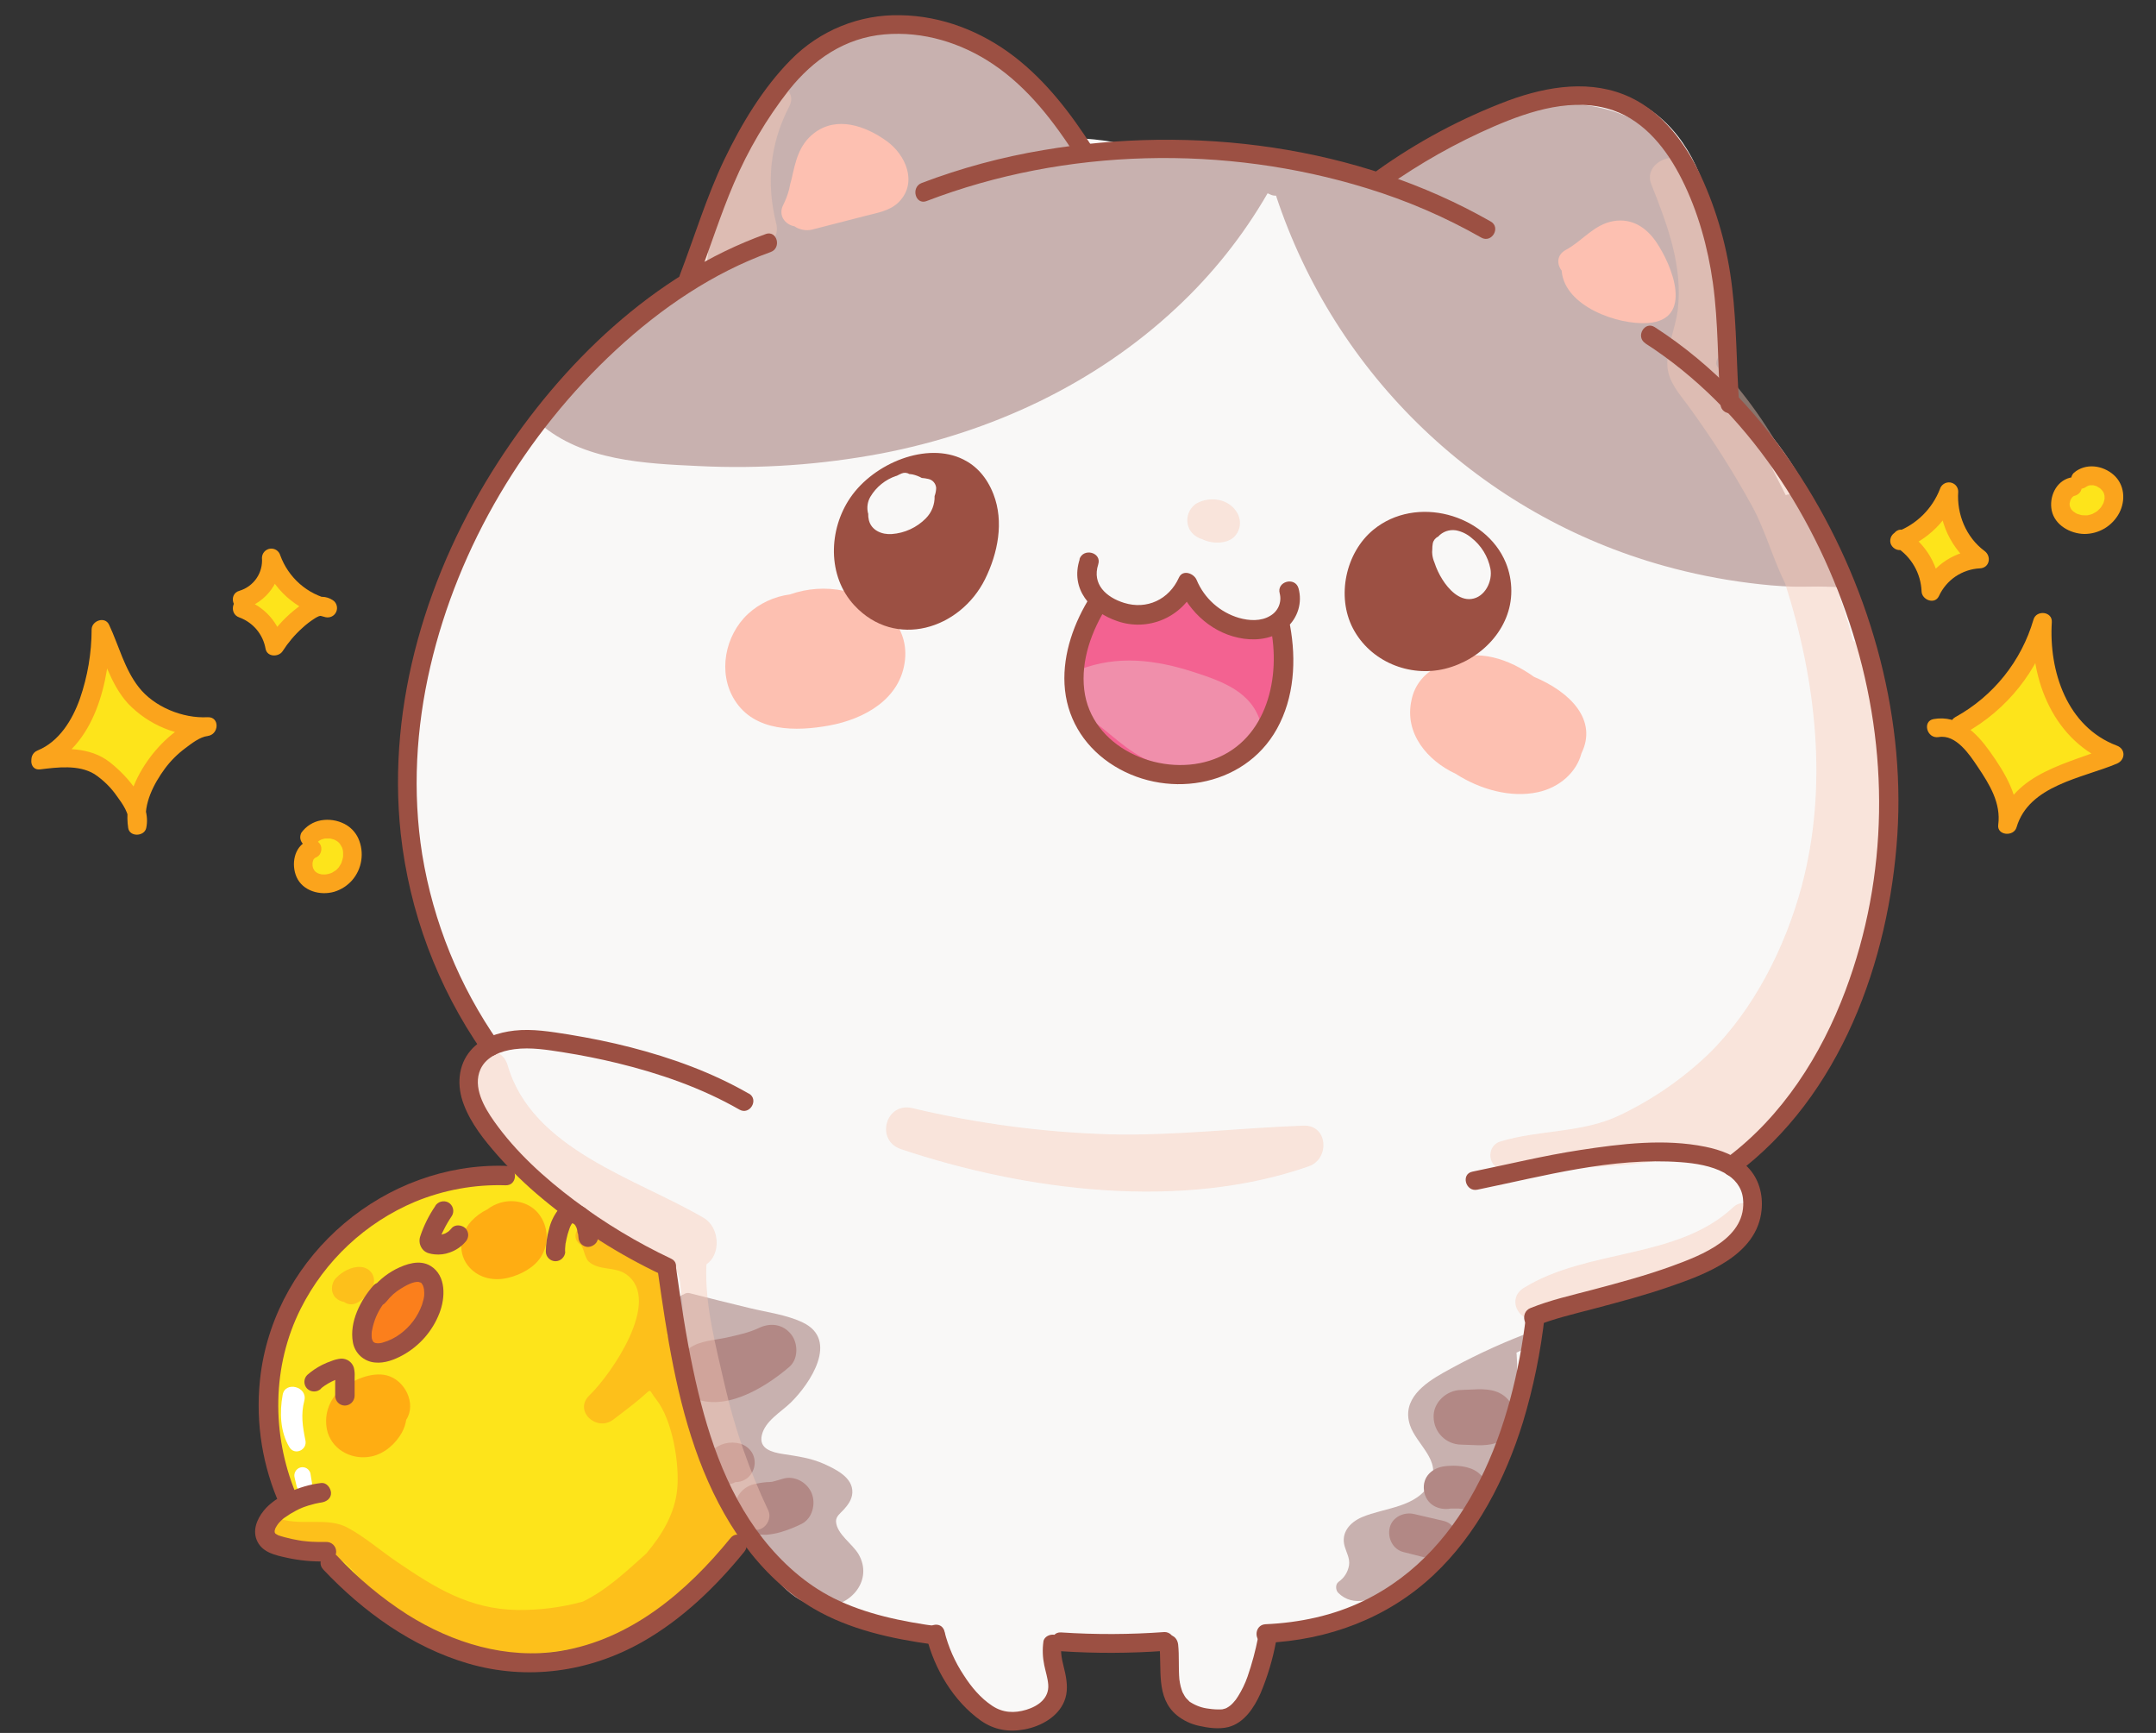 <svg width="56" height="45" viewBox="0 0 56 45" fill="none" xmlns="http://www.w3.org/2000/svg">
<rect x="0" y="0" width="56" height="45" fill="#333333" stroke="none"/>
<path d="M48.966 19.63C48.922 17.581 48.312 15.7 47.485 13.841C46.895 12.513 46.198 11.306 45.116 10.414C45.116 10.404 45.116 10.395 45.116 10.385C44.933 8.932 44.801 7.465 44.556 6.022C44.355 4.841 43.932 3.635 42.929 2.9C40.773 1.319 37.669 3.449 35.838 4.641C35.321 4.543 34.8 4.463 34.288 4.331C33.514 4.131 32.749 3.927 31.956 3.818C30.99 3.681 30.011 3.661 29.04 3.757C28.994 3.718 28.937 3.692 28.877 3.682C28.574 3.631 28.267 3.6 27.959 3.588C26.691 1.758 24.717 0.397 22.428 0.743H22.421C22.39 0.748 22.36 0.751 22.33 0.756C22.286 0.761 22.244 0.776 22.207 0.8C22.171 0.823 22.14 0.855 22.117 0.892C21.429 1.004 20.804 1.293 20.347 1.938C19.573 3.031 19.053 4.318 18.531 5.566C18.219 6.087 17.947 6.634 17.889 7.159C17.885 7.195 17.891 7.232 17.906 7.265C15.166 9.638 12.669 12.251 11.427 15.748C10.736 17.694 10.35 19.866 10.614 21.929C10.859 23.833 11.736 25.57 12.694 27.212C10.616 28.715 15.966 32.409 17.176 33.009C17.563 33.95 17.45 35.176 17.63 36.146C17.838 37.268 18.188 38.39 18.797 39.364C19.39 40.302 20.222 41.067 21.207 41.581C22.102 42.054 23.313 42.563 24.335 42.578C24.34 42.578 24.345 42.578 24.35 42.578C24.635 43.531 25.257 44.718 26.321 44.68C27.592 44.634 27.651 43.5 27.467 42.524C28.407 42.717 29.378 42.661 30.34 42.675C30.337 42.862 30.292 43.069 30.329 43.24C30.352 43.34 30.384 43.437 30.426 43.531C30.417 43.56 30.416 43.59 30.421 43.62C30.469 43.873 30.536 44.142 30.738 44.32C30.862 44.436 31.028 44.499 31.198 44.494C31.34 44.562 31.498 44.589 31.654 44.572C32.662 44.474 32.805 43.251 32.771 42.4C36.982 42.835 39.645 38.311 39.667 34.52C39.844 33.987 40.678 33.875 41.128 33.746L42.597 33.326C43.356 33.109 44.23 32.956 44.86 32.448C45.541 31.899 45.704 30.912 45.235 30.286C45.883 29.786 46.487 28.914 46.757 28.54C47.367 27.7 47.83 26.789 48.01 25.813C48.04 25.752 48.071 25.691 48.1 25.626C48.921 23.82 49.01 21.588 48.966 19.63ZM18.335 6.893H18.343L18.166 7.043C18.142 7.036 18.116 7.036 18.093 7.043C18.069 7.05 18.047 7.063 18.03 7.081C18.119 6.999 18.222 6.936 18.335 6.893V6.893Z" fill="#F9F8F7"/>
<path d="M18.729 38.402C18.352 37.759 18.058 37.071 17.852 36.355C17.614 35.483 17.642 34.615 17.57 33.725C17.538 33.334 17.516 32.949 17.195 32.682C17.038 32.56 16.862 32.464 16.674 32.398L14.727 31.142C14.258 30.836 13.803 30.395 13.229 30.371C13.183 30.37 13.138 30.379 13.096 30.397C13.054 30.415 13.016 30.441 12.985 30.475C11.028 30.364 9.193 31.274 8.023 32.883C6.904 34.422 6.281 37.203 7.371 38.942C7.138 39.053 6.883 39.166 6.822 39.43C6.761 39.717 6.956 39.948 7.195 40.07C7.282 40.114 7.391 40.11 7.476 40.144C7.897 40.118 8.267 40.281 8.585 40.632C8.656 40.723 8.738 40.805 8.829 40.876C9.3 41.344 9.813 41.766 10.362 42.139C12.535 43.599 14.912 43.56 17.072 42.104C17.616 41.729 18.134 41.317 18.62 40.87C18.944 40.578 19.328 40.307 19.365 39.839C19.407 39.312 18.973 38.833 18.729 38.402Z" fill="#FDE41B"/>
<path d="M47.639 14.616C47.626 14.616 47.613 14.616 47.601 14.616C47.327 14.055 47.029 13.506 46.707 12.968C46.676 12.913 46.626 12.871 46.566 12.851C46.506 12.831 46.441 12.833 46.383 12.858C46.02 12.14 45.655 11.422 45.289 10.706C45.133 10.423 44.998 10.13 44.884 9.828C44.783 9.51 44.724 9.18 44.71 8.847C44.663 8.143 44.614 7.443 44.487 6.75C44.27 5.559 43.938 4.233 42.948 3.444C42.073 2.745 40.884 2.583 39.805 2.761C38.43 2.987 37.231 3.787 36.103 4.562C35.176 4.351 34.239 4.188 33.295 4.074V4.067C33.234 3.856 32.964 3.876 32.886 4.026C32.41 3.975 31.933 3.936 31.456 3.909C31.448 3.909 31.439 3.909 31.43 3.909C30.258 3.66 29.044 3.683 27.882 3.978C27.679 2.844 26.949 1.856 25.954 1.267C24.787 0.576 23.345 0.539 22.093 1.023C20.767 1.534 19.718 2.553 19.096 3.824C18.783 4.466 18.568 5.151 18.459 5.856C18.406 6.198 18.415 6.558 18.343 6.894C18.271 7.229 17.977 7.359 17.692 7.504C16.22 8.241 14.949 9.326 13.991 10.664C13.959 10.717 13.945 10.779 13.951 10.84C13.958 10.902 13.985 10.959 14.027 11.004C15.139 11.965 16.741 12.037 18.141 12.102C19.734 12.181 21.33 12.071 22.896 11.775C25.739 11.229 28.436 9.979 30.559 7.991C31.491 7.123 32.288 6.122 32.925 5.019C32.947 5.03 32.969 5.038 32.992 5.049C33.038 5.073 33.091 5.083 33.143 5.08C33.904 7.385 35.22 9.468 36.976 11.144C38.732 12.821 40.874 14.039 43.213 14.691C43.942 14.895 44.685 15.044 45.437 15.139C45.815 15.187 46.195 15.223 46.577 15.234C46.863 15.241 47.153 15.225 47.44 15.234C47.46 15.238 47.48 15.239 47.501 15.237C47.575 15.237 47.649 15.242 47.723 15.249C48.151 15.293 48.133 14.544 47.639 14.616Z" fill="#C8B1AF"/>
<path d="M22.305 40.367C22.151 40.094 21.736 39.842 21.715 39.512C21.707 39.375 21.834 39.291 21.917 39.199C22.029 39.076 22.131 38.935 22.139 38.76C22.157 38.364 21.703 38.15 21.398 38.012C21.05 37.858 20.701 37.814 20.33 37.756C20.055 37.712 19.707 37.626 19.787 37.271C19.871 36.896 20.284 36.671 20.54 36.421C21.046 35.926 21.799 34.792 20.85 34.341C20.429 34.14 19.924 34.077 19.474 33.968C18.955 33.843 18.437 33.714 17.919 33.582C17.891 33.574 17.862 33.572 17.833 33.578C17.805 33.584 17.778 33.596 17.755 33.614C17.726 33.619 17.7 33.633 17.679 33.654C17.658 33.674 17.643 33.7 17.637 33.728C17.549 34.112 17.587 34.511 17.621 34.901C17.655 35.295 17.71 35.687 17.785 36.075C17.943 36.868 18.187 37.641 18.514 38.381C18.836 39.11 19.238 39.801 19.713 40.44C20.122 40.99 20.662 41.742 21.435 41.716C22.126 41.692 22.673 41.02 22.305 40.367Z" fill="#C8B1AF"/>
<path d="M39.593 34.653C38.87 34.933 38.169 35.264 37.493 35.644C36.992 35.926 36.406 36.34 36.621 37.002C36.784 37.508 37.453 37.926 37.148 38.505C36.805 39.152 35.97 39.144 35.378 39.396C35.063 39.529 34.821 39.802 34.928 40.16C34.977 40.328 35.065 40.466 35.04 40.645C35.026 40.731 34.995 40.815 34.948 40.889C34.901 40.963 34.839 41.027 34.767 41.077C34.681 41.142 34.689 41.293 34.76 41.363C35.151 41.75 35.717 41.542 36.106 41.263C36.583 40.923 37.025 40.537 37.426 40.11C38.227 39.255 38.872 38.235 39.193 37.105C39.374 36.47 39.442 35.807 39.392 35.148C39.391 35.14 39.39 35.133 39.388 35.125C39.499 35.072 39.611 35.019 39.721 34.968C39.891 34.887 39.775 34.582 39.593 34.653Z" fill="#C8B1AF"/>
<path d="M20.549 34.649C20.337 34.384 20.013 34.34 19.714 34.483C19.444 34.611 19.165 34.666 18.873 34.733C18.558 34.802 18.17 34.816 17.907 35.009C17.494 35.314 17.398 35.963 17.907 36.248C18.758 36.722 19.852 36.05 20.498 35.498C20.74 35.294 20.735 34.884 20.549 34.649Z" fill="#B28885"/>
<path d="M21.081 38.771C20.962 38.49 20.633 38.305 20.328 38.401C20.257 38.424 20.187 38.444 20.114 38.463L20.063 38.477C20.011 38.484 19.96 38.488 19.908 38.488C19.792 38.498 19.678 38.517 19.565 38.545C19.426 38.584 19.302 38.667 19.215 38.782C19.126 38.898 19.078 39.038 19.077 39.183C19.089 39.449 19.271 39.78 19.565 39.822C19.678 39.845 19.793 39.856 19.908 39.854C20.033 39.843 20.157 39.82 20.278 39.786C20.464 39.73 20.646 39.659 20.82 39.572C21.105 39.431 21.195 39.044 21.081 38.771Z" fill="#B28885"/>
<path d="M19.535 37.725C19.465 37.611 19.357 37.528 19.23 37.489C19.1 37.453 18.962 37.451 18.831 37.483C18.704 37.517 18.587 37.581 18.489 37.67C18.392 37.748 18.337 37.919 18.337 38.036C18.338 38.174 18.393 38.305 18.489 38.403C18.587 38.5 18.718 38.554 18.856 38.555C18.941 38.551 19.025 38.528 19.1 38.487C19.187 38.488 19.273 38.466 19.349 38.423C19.407 38.389 19.458 38.344 19.499 38.29C19.54 38.236 19.569 38.175 19.586 38.11C19.603 38.045 19.607 37.977 19.598 37.91C19.589 37.844 19.567 37.78 19.532 37.721L19.535 37.725Z" fill="#B28885"/>
<path d="M38.84 36.129C38.571 36.038 38.229 36.09 37.947 36.094C37.576 36.099 37.22 36.417 37.237 36.803C37.241 36.99 37.316 37.169 37.449 37.301C37.581 37.434 37.76 37.51 37.947 37.513C38.227 37.516 38.573 37.567 38.84 37.475C39.121 37.379 39.366 37.12 39.352 36.804C39.348 36.652 39.296 36.505 39.204 36.384C39.112 36.263 38.985 36.174 38.84 36.129V36.129Z" fill="#B28885"/>
<path d="M38.387 38.235C38.162 38.063 37.811 38.042 37.537 38.073C37.204 38.111 36.938 38.345 36.987 38.707C37.035 39.061 37.354 39.232 37.686 39.173H37.695H37.708C37.758 39.173 37.807 39.173 37.857 39.173C37.867 39.172 37.878 39.172 37.888 39.173C37.941 39.182 37.994 39.189 38.047 39.195C38.074 39.195 38.101 39.19 38.129 39.188C38.347 39.174 38.571 39.039 38.623 38.812C38.675 38.572 38.575 38.38 38.387 38.235Z" fill="#B28885"/>
<path d="M37.492 39.493L36.727 39.315C36.466 39.254 36.159 39.396 36.096 39.673C36.035 39.94 36.176 40.233 36.454 40.303L37.216 40.496C37.48 40.563 37.793 40.411 37.856 40.13C37.917 39.867 37.776 39.558 37.492 39.493Z" fill="#B28885"/>
<path d="M21.918 15.341C21.451 15.244 20.967 15.277 20.518 15.436C20.111 15.489 19.73 15.666 19.427 15.943C18.83 16.501 18.638 17.469 19.079 18.175C19.598 19.012 20.682 18.996 21.537 18.84C22.452 18.673 23.401 18.15 23.507 17.131C23.607 16.177 22.781 15.511 21.918 15.341Z" fill="#FDC0B1"/>
<path d="M39.845 17.576C39.202 17.117 38.393 16.825 37.626 17.166C37.543 17.203 37.463 17.247 37.388 17.298C37.203 17.374 37.039 17.494 36.913 17.649C36.786 17.803 36.7 17.987 36.662 18.183C36.471 19.044 37.076 19.752 37.809 20.093C38.44 20.498 39.234 20.725 39.945 20.571C40.509 20.449 40.949 20.053 41.077 19.561C41.502 18.694 40.785 17.968 39.845 17.576Z" fill="#FDC0B1"/>
<path d="M23.03 3.663C22.481 3.268 21.733 3.002 21.141 3.46C20.742 3.769 20.66 4.21 20.56 4.651C20.535 4.735 20.513 4.821 20.499 4.908C20.462 5.051 20.41 5.189 20.344 5.321C20.201 5.598 20.401 5.836 20.634 5.876C20.7 5.921 20.775 5.952 20.853 5.967C20.932 5.982 21.012 5.981 21.09 5.963L22.482 5.605C22.783 5.527 23.127 5.475 23.354 5.238C23.841 4.735 23.521 4.015 23.03 3.663Z" fill="#FDC0B1"/>
<path d="M43.01 6.272C42.751 5.898 42.379 5.662 41.911 5.741C41.399 5.828 41.107 6.254 40.673 6.488C40.428 6.621 40.435 6.863 40.564 7.029C40.564 7.034 40.564 7.04 40.564 7.045C40.65 7.961 42.029 8.443 42.8 8.388C44.002 8.307 43.44 6.896 43.01 6.272Z" fill="#FDC0B1"/>
<g style="mix-blend-mode:multiply" opacity="0.43">
<path d="M19.956 39.223C19.463 38.184 19.084 37.095 18.826 35.975C18.6 34.973 18.297 33.873 18.349 32.831C18.734 32.57 18.692 31.869 18.28 31.627C16.53 30.6 13.825 29.857 13.187 27.667C12.996 27.015 12.067 27.294 12.183 27.944C12.379 29.049 12.994 30.032 13.818 30.785C14.82 31.7 15.978 32.155 17.144 32.784C17.461 32.802 17.637 32.989 17.671 33.345C17.68 33.437 17.688 33.528 17.696 33.622C17.753 33.98 17.729 34.367 17.757 34.729C17.8 35.32 17.887 35.906 18.018 36.484C18.278 37.643 18.707 38.681 19.451 39.614C19.69 39.921 20.099 39.531 19.956 39.223Z" fill="#F7C9B6"/>
</g>
<g style="mix-blend-mode:multiply" opacity="0.43">
<path d="M45.013 31.354C43.561 32.71 41.238 32.416 39.575 33.446C39.087 33.752 39.514 34.454 40.021 34.209C41.866 33.319 44.14 33.62 45.548 31.89C45.85 31.517 45.376 31.014 45.013 31.354Z" fill="#F7C9B6"/>
</g>
<g style="mix-blend-mode:multiply" opacity="0.43">
<path d="M33.858 29.23C32.177 29.291 30.52 29.496 28.834 29.456C27.103 29.405 25.381 29.177 23.696 28.775C23 28.614 22.73 29.614 23.402 29.84C26.651 30.928 30.698 31.445 34.001 30.283C34.542 30.092 34.496 29.208 33.858 29.23Z" fill="#F7C9B6"/>
</g>
<g style="mix-blend-mode:multiply" opacity="0.43">
<path d="M48.329 16.866C48.292 16.768 48.221 16.685 48.129 16.634C47.969 16.025 47.773 15.427 47.542 14.841C47.425 14.159 47.093 13.47 46.835 12.874C46.405 11.863 45.835 10.918 45.14 10.066C45.031 9.934 44.573 9.567 44.575 9.439C44.575 9.298 44.758 9.113 44.816 8.974C45.028 8.468 45.035 7.948 44.967 7.411C44.831 6.333 44.357 5.327 43.882 4.36C43.614 3.815 42.662 4.202 42.888 4.779C43.303 5.826 43.716 6.906 43.577 8.051C43.52 8.513 43.275 9.052 43.309 9.516C43.339 9.92 43.614 10.217 43.843 10.53C44.455 11.366 45.013 12.24 45.512 13.149C45.846 13.759 46.047 14.505 46.367 15.15C47.183 17.699 47.484 20.437 46.799 23.005C46.372 24.597 45.555 26.221 44.369 27.379C43.689 28.027 42.909 28.562 42.061 28.965C41.094 29.427 39.986 29.332 38.967 29.643C38.584 29.76 38.642 30.364 39.063 30.355C40.667 30.322 42.553 30.365 44.18 29.903C44.324 30.124 44.647 30.255 44.896 30.111C46.91 28.945 48.279 26.305 48.796 24.11C49.362 21.71 49.23 19.172 48.329 16.866Z" fill="#F7C9B6"/>
</g>
<g style="mix-blend-mode:multiply" opacity="0.43">
<path d="M32.141 13.328C31.934 12.955 31.448 12.878 31.092 13.065C30.975 13.134 30.891 13.247 30.857 13.378C30.822 13.509 30.841 13.648 30.909 13.766C30.979 13.877 31.087 13.959 31.214 13.996C31.365 14.07 31.534 14.102 31.702 14.087C31.885 14.066 32.039 14.004 32.137 13.837C32.182 13.76 32.206 13.672 32.207 13.583C32.207 13.494 32.184 13.406 32.141 13.328Z" fill="#F7C9B6"/>
</g>
<g style="mix-blend-mode:multiply" opacity="0.43">
<path d="M19.88 2.387C19.537 2.936 19.302 3.545 19.19 4.182C19.184 4.19 19.177 4.197 19.172 4.206C18.75 4.854 18.478 5.609 18.084 6.284C17.814 6.747 18.5 7.322 18.852 6.876C19.075 6.592 19.322 6.437 19.693 6.432C19.768 6.431 19.841 6.413 19.908 6.379C19.975 6.345 20.034 6.297 20.079 6.237C20.124 6.177 20.155 6.108 20.17 6.035C20.185 5.961 20.183 5.886 20.164 5.813C19.897 4.751 19.998 3.727 20.506 2.753C20.722 2.338 20.127 1.988 19.88 2.387Z" fill="#F7C9B6"/>
</g>
<path d="M33.336 16.708C33.334 16.621 33.313 16.535 33.273 16.457C33.234 16.379 33.177 16.311 33.108 16.259C33.039 16.206 32.958 16.169 32.873 16.152C32.787 16.135 32.699 16.137 32.614 16.159C32.387 16.214 31.333 16.281 31.349 15.869C31.364 15.502 30.829 15.246 30.581 15.551C30.154 16.073 29.482 16.299 28.922 15.808C28.459 15.405 27.854 15.991 28.201 16.46C28.044 16.932 28.017 17.438 28.121 17.925C28.186 18.301 28.33 18.659 28.544 18.974C29.23 19.977 30.408 20.211 31.495 19.742C32.711 19.214 33.4 18.017 33.336 16.708Z" fill="#F36291"/>
<path d="M32.747 18.781C32.522 17.963 31.743 17.691 31.004 17.451C30.01 17.13 29.026 17.008 28.035 17.39C27.499 17.597 27.645 18.367 28.169 18.35C28.198 18.51 28.289 18.652 28.422 18.745C28.979 19.155 29.469 19.699 30.168 19.859C30.918 20.031 31.663 19.745 32.351 19.476C32.637 19.365 32.833 19.102 32.747 18.781Z" fill="#F08FAB"/>
<path d="M18.918 39.151C18.918 39.144 18.918 39.136 18.914 39.129C18.888 39.024 18.838 38.926 18.77 38.843C18.701 38.76 18.614 38.693 18.516 38.648C18.532 38.338 18.509 38.027 18.449 37.722C18.351 37.213 18.205 36.714 18.013 36.232C18.081 35.683 17.697 35.094 17.356 34.706C17.346 34.695 17.335 34.685 17.324 34.675C17.473 34.177 17.514 33.663 17.385 33.18C17.263 32.728 16.881 32.48 16.453 32.344C16.281 32.289 15.811 32.331 15.669 32.245C15.527 32.159 15.539 31.944 15.346 31.856C15.034 31.715 14.786 32.123 15.075 32.32C15.162 32.381 15.184 32.662 15.29 32.759C15.558 33.003 15.974 32.881 16.267 33.092C17.216 33.767 15.863 35.703 15.311 36.232C14.888 36.637 15.502 37.198 15.937 36.858C16.159 36.684 16.39 36.518 16.605 36.336C16.971 36.031 16.819 36.06 17.042 36.336C17.469 36.87 17.652 38.018 17.591 38.661C17.53 39.304 17.201 39.848 16.786 40.342C16.256 40.816 15.756 41.29 15.138 41.59C14.582 41.742 14.007 41.815 13.43 41.807C12.188 41.785 11.305 41.233 10.312 40.558C9.895 40.275 9.464 39.901 9.022 39.666C8.542 39.411 7.933 39.594 7.401 39.475C6.935 39.37 6.747 40.046 7.203 40.189C7.524 40.285 7.855 40.344 8.19 40.366C8.789 40.419 8.874 40.46 9.236 40.863C9.627 41.299 10.029 41.727 10.514 42.057C11.563 42.766 12.786 43.019 14.039 42.925C16.042 42.775 18.815 41.633 19.263 39.411C19.273 39.366 19.27 39.319 19.255 39.276C19.239 39.233 19.211 39.196 19.175 39.168C19.138 39.141 19.095 39.125 19.049 39.121C19.003 39.118 18.958 39.128 18.918 39.151Z" fill="#FDC01B"/>
<path d="M9.668 33.077C9.636 33.024 9.59 32.98 9.536 32.949C9.482 32.918 9.421 32.901 9.359 32.9C9.131 32.884 8.881 33.027 8.729 33.185C8.594 33.324 8.579 33.572 8.729 33.709C8.787 33.762 8.86 33.796 8.938 33.809C8.993 33.85 9.06 33.871 9.129 33.87C9.26 33.864 9.379 33.772 9.472 33.687C9.55 33.615 9.617 33.53 9.668 33.437C9.699 33.382 9.716 33.32 9.716 33.257C9.716 33.194 9.699 33.132 9.668 33.077V33.077Z" fill="#FDC01B"/>
<path d="M7.933 37.402C7.86 37.047 7.811 36.73 7.904 36.374C8 36.008 7.408 35.854 7.342 36.219C7.26 36.671 7.275 37.173 7.515 37.578C7.654 37.807 7.987 37.651 7.933 37.402Z" fill="white"/>
<path d="M8.099 38.481L8.062 38.256C8.047 38.201 8.011 38.155 7.962 38.127C7.913 38.099 7.855 38.092 7.801 38.107C7.747 38.123 7.701 38.159 7.674 38.208C7.646 38.257 7.638 38.314 7.652 38.369C7.669 38.442 7.686 38.517 7.704 38.591C7.719 38.643 7.754 38.687 7.801 38.714C7.848 38.741 7.904 38.748 7.956 38.733C8.008 38.718 8.051 38.683 8.078 38.636C8.104 38.589 8.112 38.534 8.099 38.481Z" fill="white"/>
<path d="M11.168 33.757C11.167 33.726 11.164 33.696 11.159 33.666C11.181 33.44 11.017 33.186 10.764 33.207C10.745 33.207 10.726 33.212 10.706 33.214C10.576 33.19 10.442 33.211 10.327 33.275C10.064 33.419 9.852 33.674 9.677 33.91C9.494 34.154 9.299 34.414 9.38 34.74C9.4 34.819 9.435 34.892 9.485 34.956C9.535 35.02 9.598 35.072 9.67 35.11C9.742 35.147 9.82 35.169 9.901 35.174C9.982 35.179 10.063 35.167 10.139 35.139C10.431 35.035 10.668 34.777 10.844 34.48C11.041 34.279 11.173 34.021 11.168 33.757Z" fill="#FB7F1C"/>
<path d="M10.04 35.714C9.649 35.619 9.156 35.836 8.858 36.081C8.696 36.214 8.577 36.392 8.516 36.593C8.455 36.794 8.455 37.009 8.515 37.21C8.669 37.681 9.176 37.919 9.647 37.82C9.986 37.749 10.273 37.496 10.44 37.198C10.496 37.095 10.533 36.984 10.551 36.868C10.823 36.454 10.52 35.831 10.04 35.714Z" fill="#FFAD12"/>
<path d="M14.001 31.531C13.768 31.23 13.367 31.127 13.005 31.229C12.878 31.266 12.758 31.327 12.653 31.407C12.495 31.484 12.353 31.589 12.235 31.718C11.929 32.058 11.877 32.573 12.203 32.922C12.464 33.2 12.844 33.269 13.205 33.18C13.527 33.101 13.883 32.914 14.059 32.625C14.16 32.457 14.208 32.264 14.198 32.069C14.187 31.874 14.119 31.686 14.001 31.531Z" fill="#FFAD12"/>
<path d="M19.449 28.398C18.493 27.849 17.445 27.47 16.379 27.196C15.849 27.059 15.311 26.952 14.77 26.863C14.305 26.79 13.831 26.709 13.359 26.762C12.944 26.81 12.51 26.946 12.228 27.273C11.887 27.668 11.865 28.206 12.045 28.677C12.231 29.174 12.573 29.6 12.92 29.996C13.28 30.403 13.671 30.782 14.09 31.128C15.036 31.915 16.077 32.578 17.189 33.103C17.47 33.236 17.716 32.818 17.433 32.685C16.549 32.267 15.709 31.761 14.925 31.175C14.15 30.594 13.399 29.916 12.838 29.123C12.576 28.754 12.273 28.229 12.479 27.768C12.632 27.428 13.016 27.29 13.361 27.245C13.788 27.189 14.222 27.262 14.643 27.328C15.111 27.402 15.577 27.495 16.039 27.607C17.137 27.875 18.221 28.249 19.206 28.814C19.477 28.969 19.721 28.55 19.45 28.395L19.449 28.398Z" fill="#9C5043"/>
<path d="M25.805 12.835C25.631 12.387 25.354 12.095 25.022 11.931C24.078 11.461 22.703 12.022 22.087 12.922C21.518 13.754 21.483 14.958 22.192 15.721C23.259 16.869 24.938 16.336 25.584 15.043C25.922 14.361 26.08 13.546 25.805 12.835ZM24.047 13.461C23.812 13.699 23.498 13.844 23.164 13.868C22.91 13.887 22.634 13.776 22.568 13.507C22.554 13.451 22.549 13.395 22.551 13.338C22.549 13.335 22.548 13.331 22.546 13.327C22.51 13.182 22.532 13.029 22.607 12.9C22.759 12.645 22.997 12.452 23.279 12.358H23.288C23.332 12.334 23.377 12.312 23.423 12.293C23.455 12.28 23.489 12.275 23.524 12.278C23.558 12.281 23.591 12.292 23.62 12.31C23.649 12.312 23.679 12.315 23.708 12.321C23.79 12.34 23.869 12.37 23.942 12.411C23.999 12.415 24.056 12.424 24.112 12.437C24.166 12.448 24.216 12.476 24.252 12.518C24.289 12.56 24.311 12.612 24.316 12.668C24.315 12.741 24.301 12.813 24.275 12.882C24.279 12.989 24.26 13.095 24.221 13.195C24.182 13.295 24.122 13.385 24.047 13.461V13.461Z" fill="#9C5043"/>
<path d="M39.111 14.611C38.59 13.351 36.78 12.844 35.671 13.757C34.951 14.349 34.71 15.485 35.139 16.313C35.586 17.173 36.6 17.595 37.533 17.366C38.467 17.136 39.258 16.328 39.255 15.343C39.255 15.092 39.206 14.843 39.111 14.611V14.611ZM38.216 15.554C37.892 15.594 37.62 15.295 37.465 15.048C37.378 14.91 37.308 14.762 37.258 14.607C37.229 14.54 37.21 14.468 37.202 14.395C37.197 14.355 37.197 14.314 37.202 14.273C37.201 14.219 37.206 14.165 37.215 14.112C37.222 14.074 37.239 14.038 37.263 14.007C37.287 13.977 37.318 13.952 37.353 13.936C37.41 13.872 37.483 13.823 37.564 13.794C37.645 13.766 37.731 13.758 37.816 13.771C37.963 13.799 38.101 13.865 38.215 13.962C38.472 14.162 38.649 14.448 38.712 14.768C38.774 15.093 38.57 15.511 38.216 15.554V15.554Z" fill="#9C5043"/>
<path d="M24.069 5.22C27.676 3.838 31.82 3.752 35.504 4.889C36.538 5.206 37.535 5.635 38.475 6.17C38.747 6.325 38.991 5.906 38.72 5.752C35.249 3.772 31.007 3.237 27.099 3.898C26.02 4.078 24.962 4.364 23.939 4.752C23.651 4.863 23.776 5.332 24.068 5.221L24.069 5.22Z" fill="#9C5043"/>
<path d="M19.888 6.078C16.977 7.123 14.592 9.44 12.938 11.998C11.107 14.829 10.043 18.267 10.409 21.652C10.633 23.686 11.363 25.632 12.531 27.312C12.708 27.567 13.128 27.324 12.95 27.067C11.932 25.611 11.254 23.944 10.967 22.191C10.708 20.57 10.806 18.899 11.178 17.305C11.907 14.176 13.646 11.263 15.999 9.087C17.165 8.008 18.515 7.084 20.017 6.545C20.308 6.44 20.183 5.972 19.888 6.077L19.888 6.078Z" fill="#9C5043"/>
<path d="M17.088 33.024C17.323 34.672 17.572 36.336 18.159 37.9C18.737 39.437 19.685 40.922 21.131 41.77C22.069 42.319 23.166 42.556 24.232 42.702C24.537 42.744 24.669 42.275 24.36 42.234C23.436 42.107 22.488 41.919 21.647 41.498C20.925 41.136 20.305 40.577 19.808 39.943C18.823 38.682 18.329 37.108 18.003 35.563C17.815 34.681 17.683 33.787 17.556 32.894C17.512 32.589 17.045 32.718 17.088 33.024V33.024Z" fill="#9C5043"/>
<path d="M32.872 42.662C34.493 42.591 36.034 42.024 37.227 40.907C38.365 39.842 39.099 38.405 39.556 36.934C39.829 36.032 40.018 35.107 40.122 34.17C40.159 33.862 39.673 33.865 39.637 34.17C39.299 37.022 38.184 40.226 35.426 41.567C34.633 41.954 33.752 42.138 32.871 42.177C32.56 42.191 32.559 42.676 32.871 42.662H32.872Z" fill="#9C5043"/>
<path d="M27.559 42.878C28.455 42.937 29.354 42.934 30.249 42.869C30.314 42.867 30.375 42.841 30.421 42.796C30.466 42.75 30.492 42.689 30.494 42.624C30.494 42.56 30.468 42.498 30.422 42.452C30.376 42.406 30.314 42.38 30.249 42.38C29.354 42.445 28.455 42.449 27.559 42.39C27.247 42.371 27.248 42.856 27.559 42.875V42.878Z" fill="#9C5043"/>
<path d="M42.737 8.917C45.388 10.625 47.198 13.474 48.127 16.446C49.075 19.48 49.055 22.737 47.934 25.722C47.305 27.4 46.295 28.988 44.844 30.069C44.597 30.252 44.839 30.675 45.088 30.488C47.806 28.462 49.067 24.963 49.282 21.678C49.492 18.444 48.516 15.104 46.773 12.388C45.786 10.852 44.52 9.487 42.981 8.495C42.718 8.326 42.474 8.745 42.737 8.914V8.917Z" fill="#9C5043"/>
<path d="M18.124 7.269C18.445 6.436 18.71 5.579 19.063 4.759C19.432 3.893 19.912 3.08 20.492 2.339C21.124 1.546 21.944 0.982 22.974 0.893C23.978 0.806 24.969 1.11 25.798 1.669C26.704 2.279 27.379 3.165 27.962 4.076C28.131 4.337 28.551 4.095 28.381 3.832C27.818 2.952 27.176 2.109 26.342 1.467C25.494 0.815 24.463 0.411 23.387 0.395C22.86 0.383 22.336 0.479 21.848 0.678C21.359 0.876 20.916 1.173 20.546 1.548C19.819 2.281 19.252 3.226 18.808 4.154C18.348 5.117 18.04 6.146 17.657 7.144C17.545 7.435 18.013 7.562 18.124 7.273V7.269Z" fill="#9C5043"/>
<path d="M38.373 30.893C40.107 30.538 41.871 30.046 43.658 30.179C44.041 30.207 44.456 30.275 44.784 30.453C45.059 30.604 45.238 30.825 45.272 31.118C45.389 32.14 44.213 32.589 43.428 32.876C42.757 33.12 42.059 33.308 41.367 33.491C40.826 33.634 40.268 33.758 39.75 33.968C39.464 34.084 39.589 34.553 39.879 34.436C40.367 34.238 40.893 34.118 41.404 33.983C42.049 33.812 42.693 33.642 43.324 33.426C44.291 33.095 45.639 32.605 45.755 31.424C45.796 31.016 45.686 30.606 45.395 30.308C45.105 30.009 44.694 29.86 44.297 29.779C43.234 29.562 42.106 29.701 41.046 29.863C40.101 30.007 39.178 30.234 38.244 30.425C37.939 30.486 38.067 30.956 38.373 30.893V30.893Z" fill="#9C5043"/>
<path d="M24.063 42.495C24.263 43.33 24.77 44.181 25.478 44.681C25.825 44.925 26.21 44.986 26.623 44.906C27.037 44.826 27.478 44.585 27.644 44.177C27.74 43.944 27.719 43.696 27.669 43.455C27.622 43.227 27.535 42.989 27.569 42.753C27.588 42.623 27.538 42.492 27.4 42.455C27.286 42.423 27.121 42.494 27.102 42.624C27.073 42.83 27.081 43.039 27.124 43.243C27.158 43.409 27.214 43.575 27.227 43.746C27.253 44.099 26.967 44.304 26.657 44.398C26.348 44.492 26.047 44.479 25.773 44.296C25.472 44.098 25.229 43.808 25.034 43.503C24.802 43.154 24.632 42.769 24.531 42.363C24.459 42.058 23.991 42.188 24.063 42.492V42.495Z" fill="#9C5043"/>
<path d="M36.006 4.859C36.882 4.238 37.82 3.71 38.804 3.283C39.761 2.871 40.879 2.511 41.908 2.869C42.738 3.158 43.305 3.899 43.685 4.658C44.104 5.49 44.362 6.427 44.49 7.343C44.636 8.388 44.612 9.451 44.688 10.501C44.709 10.81 45.195 10.813 45.173 10.501C45.102 9.492 45.112 8.473 44.99 7.468C44.874 6.46 44.599 5.477 44.173 4.556C43.785 3.734 43.2 2.935 42.36 2.534C41.347 2.05 40.206 2.235 39.186 2.607C37.968 3.065 36.815 3.68 35.757 4.438C35.503 4.617 35.746 5.037 36.001 4.857L36.006 4.859Z" fill="#9C5043"/>
<path d="M32.679 42.513C32.611 42.861 32.519 43.204 32.403 43.539C32.341 43.717 32.259 43.886 32.159 44.046C32.123 44.108 32.08 44.165 32.031 44.216C31.984 44.27 31.928 44.314 31.866 44.348C31.857 44.353 31.811 44.374 31.852 44.357C31.838 44.363 31.824 44.367 31.809 44.371C31.788 44.378 31.766 44.384 31.744 44.388C31.754 44.388 31.789 44.388 31.74 44.388C31.625 44.394 31.509 44.388 31.395 44.37C31.228 44.352 31.068 44.295 30.927 44.206C30.888 44.181 30.917 44.206 30.879 44.168C30.853 44.143 30.828 44.118 30.804 44.091C30.761 44.042 30.82 44.116 30.798 44.083C30.788 44.069 30.778 44.055 30.769 44.04C30.749 44.008 30.731 43.975 30.715 43.942C30.698 43.906 30.735 43.995 30.712 43.934C30.707 43.921 30.702 43.908 30.698 43.895C30.687 43.862 30.677 43.83 30.668 43.797C30.66 43.762 30.652 43.729 30.646 43.695C30.646 43.677 30.64 43.66 30.638 43.643C30.635 43.626 30.638 43.629 30.638 43.654C30.638 43.64 30.638 43.626 30.633 43.612C30.606 43.307 30.633 43.002 30.601 42.702C30.585 42.572 30.5 42.458 30.356 42.458C30.234 42.458 30.098 42.569 30.112 42.702C30.185 43.328 30.01 44.077 30.565 44.539C30.731 44.674 30.926 44.768 31.135 44.814C31.375 44.869 31.659 44.908 31.902 44.848C32.316 44.744 32.577 44.339 32.74 43.974C32.92 43.545 33.055 43.099 33.141 42.641C33.202 42.336 32.737 42.207 32.673 42.513L32.679 42.513Z" fill="#9C5043"/>
<path d="M28.044 14.524C27.793 15.293 28.323 15.893 29.021 16.129C29.408 16.264 29.831 16.249 30.208 16.087C30.584 15.926 30.887 15.63 31.057 15.257L30.596 15.196C30.891 15.915 31.526 16.477 32.31 16.586C32.704 16.64 33.119 16.567 33.423 16.296C33.564 16.172 33.668 16.01 33.722 15.83C33.776 15.65 33.778 15.459 33.728 15.277C33.638 14.966 33.151 15.098 33.24 15.412C33.268 15.521 33.259 15.637 33.215 15.741C33.171 15.845 33.094 15.932 32.996 15.989C32.756 16.139 32.441 16.12 32.18 16.045C31.936 15.973 31.71 15.847 31.52 15.677C31.33 15.507 31.18 15.296 31.082 15.061C31.01 14.887 30.72 14.779 30.621 15C30.366 15.567 29.788 15.839 29.197 15.655C28.732 15.511 28.359 15.171 28.525 14.657C28.626 14.347 28.139 14.214 28.037 14.522L28.044 14.524Z" fill="#9C5043"/>
<path d="M28.325 15.484C27.901 16.156 27.607 16.963 27.65 17.77C27.695 18.611 28.122 19.33 28.81 19.805C30.221 20.777 32.307 20.476 33.167 18.926C33.618 18.113 33.673 17.145 33.508 16.245C33.447 15.926 32.963 16.062 33.02 16.38C33.264 17.716 32.845 19.309 31.412 19.755C30.08 20.169 28.339 19.398 28.162 17.912C28.071 17.145 28.355 16.378 28.757 15.739C28.931 15.463 28.494 15.21 28.322 15.484H28.325Z" fill="#9C5043"/>
<path d="M50.913 18.831C51.429 18.549 51.884 18.167 52.251 17.707C52.618 17.248 52.89 16.721 53.053 16.155C53.003 16.855 53.104 17.574 53.416 18.202C53.727 18.83 54.261 19.361 54.92 19.598C54.391 19.826 53.821 19.956 53.301 20.208C52.782 20.46 52.295 20.866 52.146 21.422C52.244 20.819 51.886 20.246 51.544 19.739C51.245 19.297 50.812 18.797 50.291 18.91" fill="#FDE41B"/>
<path d="M51.034 19.041C52.127 18.435 52.937 17.421 53.285 16.221L52.808 16.156C52.715 17.67 53.354 19.268 54.855 19.832V19.366C53.769 19.823 52.295 20.045 51.911 21.358L52.387 21.419C52.481 20.715 52.073 20.059 51.681 19.51C51.334 19.022 50.871 18.561 50.226 18.672C49.921 18.725 50.049 19.192 50.355 19.14C50.807 19.062 51.161 19.6 51.374 19.919C51.676 20.369 51.977 20.855 51.902 21.419C51.865 21.696 52.304 21.736 52.378 21.483C52.699 20.389 54.087 20.208 54.983 19.83C55.205 19.737 55.22 19.451 54.983 19.362C53.688 18.874 53.214 17.43 53.294 16.154C53.311 15.875 52.891 15.832 52.818 16.089C52.503 17.168 51.774 18.078 50.79 18.62C50.516 18.77 50.761 19.189 51.034 19.038L51.034 19.041Z" fill="#FBA41C"/>
<path d="M49.337 14.038C49.63 13.93 49.896 13.76 50.117 13.541C50.338 13.321 50.509 13.056 50.619 12.765C50.595 13.1 50.656 13.437 50.796 13.743C50.936 14.049 51.151 14.314 51.422 14.515C51.153 14.525 50.893 14.608 50.669 14.756C50.444 14.904 50.265 15.111 50.151 15.354C50.142 15.082 50.067 14.816 49.932 14.58C49.797 14.344 49.606 14.145 49.376 13.999" fill="#FDE41B"/>
<path d="M49.402 14.272C49.734 14.15 50.035 13.958 50.286 13.709C50.536 13.46 50.73 13.16 50.854 12.829L50.378 12.765C50.355 13.143 50.427 13.521 50.588 13.864C50.75 14.207 50.995 14.504 51.301 14.727C51.342 14.576 51.382 14.426 51.423 14.275C51.113 14.286 50.811 14.382 50.551 14.55C50.29 14.719 50.08 14.956 49.943 15.234L50.395 15.356C50.384 15.043 50.297 14.736 50.141 14.463C49.985 14.191 49.765 13.961 49.5 13.792C49.236 13.624 48.992 14.044 49.256 14.211C49.449 14.335 49.61 14.504 49.724 14.704C49.838 14.903 49.902 15.127 49.911 15.356C49.918 15.579 50.254 15.709 50.362 15.478C50.457 15.273 50.605 15.097 50.792 14.97C50.98 14.844 51.198 14.77 51.424 14.759C51.679 14.749 51.734 14.446 51.546 14.307C51.068 13.953 50.821 13.352 50.863 12.766C50.863 12.708 50.841 12.651 50.803 12.607C50.764 12.564 50.711 12.536 50.653 12.528C50.595 12.521 50.536 12.534 50.488 12.566C50.439 12.598 50.403 12.646 50.387 12.701C50.289 12.953 50.139 13.181 49.947 13.372C49.755 13.562 49.526 13.71 49.274 13.806C49.212 13.824 49.161 13.866 49.129 13.921C49.098 13.976 49.089 14.042 49.104 14.104C49.136 14.222 49.279 14.319 49.402 14.273V14.272Z" fill="#FBA41C"/>
<path d="M1.043 19.724C2.249 19.257 2.617 17.495 2.623 16.348C2.909 16.944 3.14 17.822 3.634 18.229C4.128 18.635 4.755 18.918 5.393 18.871C5.149 18.889 4.841 19.108 4.651 19.251C4.419 19.423 4.217 19.632 4.051 19.868C3.75 20.296 3.465 20.902 3.563 21.439C3.624 21.245 3.502 20.967 3.403 20.795C3.21 20.463 2.953 20.173 2.648 19.94C2.221 19.625 1.542 19.672 1.042 19.736" fill="#FDE41B"/>
<path d="M1.107 19.958C2.473 19.409 2.852 17.673 2.865 16.349L2.413 16.471C2.697 17.075 2.865 17.765 3.325 18.269C3.591 18.547 3.913 18.766 4.269 18.912C4.625 19.058 5.008 19.127 5.393 19.114V18.626C4.803 18.702 4.251 19.199 3.905 19.657C3.51 20.182 3.228 20.835 3.33 21.501C3.367 21.74 3.75 21.725 3.798 21.501C3.938 20.854 3.317 20.159 2.851 19.792C2.337 19.391 1.656 19.418 1.043 19.494C0.738 19.532 0.734 20.017 1.043 19.979C1.493 19.923 2.046 19.853 2.453 20.101C2.684 20.255 2.884 20.452 3.041 20.68C3.169 20.855 3.38 21.142 3.33 21.373H3.798C3.721 20.874 3.996 20.35 4.281 19.961C4.432 19.757 4.612 19.578 4.815 19.427C4.978 19.305 5.186 19.139 5.393 19.112C5.693 19.074 5.713 18.61 5.393 18.624C4.75 18.66 3.998 18.357 3.598 17.837C3.231 17.366 3.083 16.754 2.832 16.221C2.725 15.995 2.382 16.118 2.38 16.344C2.379 16.957 2.276 17.566 2.075 18.145C1.88 18.694 1.538 19.258 0.976 19.488C0.691 19.603 0.815 20.072 1.105 19.955L1.107 19.958Z" fill="#FBA41C"/>
<path d="M6.285 15.569C6.517 15.502 6.719 15.358 6.858 15.16C6.996 14.963 7.064 14.724 7.048 14.483C7.162 14.809 7.357 15.1 7.615 15.33C7.872 15.559 8.184 15.72 8.521 15.796C8.371 15.683 8.154 15.774 8.001 15.88C7.653 16.119 7.358 16.427 7.132 16.783C7.09 16.558 6.989 16.349 6.839 16.176C6.69 16.003 6.497 15.873 6.28 15.799" fill="#FDE41B"/>
<path d="M6.349 15.802C6.917 15.643 7.334 15.076 7.29 14.483L6.814 14.544C6.94 14.91 7.157 15.237 7.444 15.496C7.732 15.755 8.079 15.938 8.456 16.027C8.512 16.039 8.571 16.032 8.622 16.006C8.673 15.98 8.713 15.936 8.735 15.883C8.757 15.831 8.76 15.771 8.743 15.717C8.727 15.662 8.691 15.615 8.643 15.584C8.291 15.354 7.902 15.634 7.63 15.855C7.353 16.083 7.114 16.355 6.922 16.658L7.365 16.719C7.311 16.454 7.189 16.208 7.01 16.006C6.83 15.803 6.601 15.652 6.344 15.566C6.048 15.465 5.921 15.932 6.216 16.033C6.391 16.097 6.547 16.206 6.667 16.349C6.786 16.492 6.866 16.664 6.898 16.848C6.939 17.065 7.237 17.068 7.341 16.909C7.485 16.685 7.658 16.481 7.857 16.303C7.949 16.218 8.048 16.141 8.153 16.073C8.219 16.03 8.322 15.959 8.397 16.008L8.583 15.565C8.288 15.5 8.013 15.361 7.785 15.161C7.558 14.961 7.384 14.707 7.28 14.422C7.264 14.366 7.228 14.317 7.18 14.285C7.131 14.254 7.072 14.24 7.014 14.248C6.957 14.256 6.904 14.284 6.865 14.328C6.826 14.372 6.805 14.428 6.804 14.486C6.819 14.674 6.77 14.862 6.663 15.017C6.556 15.173 6.399 15.287 6.219 15.341C5.919 15.424 6.046 15.89 6.348 15.808L6.349 15.802Z" fill="#FBA41C"/>
<path d="M8.036 21.745C8.266 21.44 8.796 21.468 9.025 21.773C9.254 22.079 9.164 22.559 8.864 22.797C8.625 22.987 8.249 23.019 8.022 22.814C7.795 22.61 7.823 22.17 8.103 22.047" fill="#FDE41B"/>
<path d="M8.245 21.867C8.245 21.867 8.21 21.905 8.228 21.891C8.233 21.886 8.238 21.881 8.242 21.876C8.252 21.864 8.263 21.855 8.274 21.844C8.279 21.84 8.284 21.836 8.289 21.831C8.289 21.831 8.245 21.862 8.265 21.849C8.286 21.836 8.294 21.83 8.308 21.821C8.323 21.813 8.331 21.809 8.342 21.803C8.388 21.778 8.299 21.817 8.337 21.803C8.366 21.793 8.395 21.784 8.425 21.777C8.438 21.775 8.45 21.773 8.463 21.77C8.463 21.77 8.406 21.775 8.431 21.774H8.458C8.486 21.772 8.515 21.772 8.544 21.774C8.553 21.774 8.61 21.781 8.564 21.774C8.519 21.767 8.568 21.774 8.578 21.774C8.608 21.78 8.638 21.788 8.668 21.798L8.687 21.805C8.723 21.817 8.668 21.797 8.665 21.796C8.676 21.802 8.69 21.806 8.701 21.813C8.728 21.827 8.755 21.843 8.78 21.861C8.814 21.883 8.742 21.827 8.772 21.855L8.806 21.887C8.815 21.896 8.823 21.907 8.832 21.916C8.854 21.937 8.802 21.873 8.819 21.899C8.824 21.907 8.831 21.915 8.835 21.922C8.852 21.948 8.867 21.975 8.881 22.002C8.9 22.04 8.865 21.955 8.881 21.996C8.886 22.014 8.892 22.032 8.898 22.05C8.903 22.068 8.904 22.077 8.907 22.091C8.911 22.105 8.919 22.159 8.912 22.114C8.904 22.07 8.912 22.121 8.912 22.131C8.912 22.142 8.912 22.164 8.912 22.181C8.912 22.197 8.912 22.214 8.912 22.23C8.912 22.247 8.905 22.291 8.912 22.248C8.918 22.204 8.912 22.262 8.907 22.272C8.902 22.281 8.9 22.305 8.895 22.32C8.887 22.35 8.877 22.381 8.867 22.409C8.851 22.448 8.89 22.358 8.867 22.409C8.859 22.424 8.852 22.439 8.843 22.453C8.828 22.48 8.81 22.506 8.793 22.532C8.775 22.557 8.81 22.51 8.809 22.511C8.809 22.511 8.8 22.522 8.795 22.527C8.79 22.533 8.77 22.556 8.757 22.569L8.725 22.599L8.704 22.617C8.685 22.634 8.724 22.602 8.723 22.602C8.693 22.613 8.662 22.642 8.633 22.657C8.62 22.664 8.605 22.669 8.592 22.677C8.592 22.677 8.64 22.659 8.615 22.667L8.586 22.677C8.555 22.688 8.524 22.696 8.491 22.702C8.481 22.703 8.471 22.705 8.461 22.708C8.461 22.708 8.514 22.702 8.488 22.704L8.444 22.707H8.391C8.38 22.707 8.323 22.701 8.364 22.707C8.405 22.714 8.35 22.707 8.338 22.702C8.326 22.696 8.309 22.695 8.295 22.691C8.281 22.686 8.234 22.666 8.269 22.683C8.304 22.699 8.254 22.675 8.245 22.67C8.236 22.665 8.217 22.651 8.201 22.643C8.186 22.635 8.221 22.659 8.221 22.659C8.215 22.654 8.21 22.649 8.204 22.644L8.176 22.618C8.171 22.612 8.165 22.606 8.159 22.6C8.14 22.582 8.187 22.643 8.175 22.62C8.163 22.597 8.146 22.564 8.129 22.54C8.129 22.54 8.148 22.593 8.142 22.569C8.142 22.561 8.137 22.553 8.134 22.546C8.132 22.539 8.125 22.514 8.121 22.498L8.118 22.48C8.11 22.447 8.121 22.502 8.118 22.508C8.119 22.491 8.119 22.475 8.118 22.458C8.118 22.444 8.118 22.43 8.118 22.415C8.118 22.4 8.118 22.399 8.118 22.391C8.118 22.363 8.106 22.445 8.114 22.419C8.122 22.392 8.128 22.358 8.137 22.331C8.137 22.323 8.149 22.301 8.137 22.338C8.125 22.375 8.137 22.342 8.137 22.334C8.137 22.327 8.151 22.311 8.159 22.299C8.184 22.258 8.128 22.331 8.153 22.306L8.186 22.273C8.192 22.267 8.211 22.253 8.18 22.277C8.149 22.302 8.18 22.277 8.185 22.277C8.199 22.269 8.213 22.261 8.228 22.255C8.344 22.201 8.381 22.025 8.315 21.922C8.281 21.868 8.228 21.829 8.166 21.813C8.104 21.797 8.039 21.805 7.983 21.836C7.633 21.996 7.561 22.452 7.703 22.774C7.864 23.141 8.322 23.263 8.684 23.156C8.864 23.101 9.025 22.997 9.149 22.855C9.272 22.712 9.353 22.538 9.382 22.352C9.414 22.155 9.388 21.953 9.307 21.771C9.233 21.609 9.106 21.477 8.948 21.395C8.76 21.299 8.546 21.266 8.338 21.302C8.134 21.338 7.952 21.453 7.83 21.62C7.807 21.662 7.796 21.71 7.799 21.758C7.803 21.805 7.82 21.851 7.849 21.889C7.878 21.927 7.918 21.956 7.964 21.971C8.009 21.987 8.058 21.989 8.104 21.977C8.163 21.956 8.214 21.917 8.249 21.866L8.245 21.867Z" fill="#FBA41C"/>
<path d="M54.027 12.469C54.307 12.219 54.82 12.438 54.895 12.807C54.97 13.175 54.663 13.551 54.294 13.626C54.019 13.681 53.7 13.578 53.562 13.332C53.424 13.086 53.55 12.716 53.825 12.653" fill="#FDE41B"/>
<path d="M54.198 12.637C54.239 12.602 54.151 12.663 54.198 12.637L54.223 12.621C54.229 12.621 54.273 12.597 54.235 12.614C54.196 12.632 54.241 12.614 54.247 12.611C54.253 12.608 54.331 12.593 54.287 12.6C54.244 12.608 54.292 12.6 54.3 12.6C54.307 12.6 54.33 12.6 54.345 12.6C54.36 12.6 54.4 12.608 54.358 12.6C54.315 12.592 54.364 12.6 54.37 12.6C54.396 12.605 54.42 12.612 54.445 12.621C54.449 12.621 54.473 12.632 54.474 12.632C54.464 12.641 54.424 12.606 54.466 12.632L54.539 12.675C54.578 12.699 54.525 12.667 54.528 12.665C54.54 12.674 54.552 12.685 54.563 12.695C54.58 12.711 54.594 12.732 54.611 12.746C54.629 12.761 54.58 12.697 54.607 12.739L54.623 12.766C54.631 12.778 54.638 12.793 54.646 12.806C54.668 12.846 54.632 12.757 54.646 12.806C54.65 12.829 54.656 12.853 54.663 12.876C54.675 12.909 54.663 12.818 54.663 12.876C54.663 12.888 54.663 12.9 54.663 12.912C54.663 12.924 54.668 12.959 54.663 12.967C54.663 12.967 54.675 12.906 54.663 12.957C54.656 12.993 54.646 13.028 54.635 13.063C54.63 13.076 54.614 13.1 54.638 13.056C54.631 13.07 54.625 13.084 54.617 13.097C54.604 13.122 54.589 13.145 54.574 13.169C54.543 13.22 54.597 13.145 54.574 13.169C54.564 13.181 54.554 13.194 54.544 13.205C54.52 13.231 54.494 13.252 54.469 13.277C54.444 13.301 54.516 13.245 54.466 13.277L54.434 13.298C54.408 13.315 54.38 13.33 54.352 13.344C54.299 13.373 54.385 13.335 54.352 13.344L54.307 13.36C54.278 13.369 54.247 13.376 54.217 13.382C54.156 13.395 54.269 13.382 54.209 13.382H54.171C54.141 13.383 54.11 13.382 54.079 13.379C54.031 13.379 54.084 13.379 54.088 13.379C54.07 13.378 54.052 13.374 54.034 13.368C54.004 13.361 53.973 13.35 53.947 13.341C53.999 13.358 53.96 13.347 53.947 13.341C53.933 13.335 53.919 13.327 53.907 13.319C53.894 13.312 53.822 13.254 53.867 13.296C53.847 13.277 53.828 13.259 53.809 13.239C53.791 13.219 53.783 13.194 53.809 13.239C53.8 13.223 53.789 13.209 53.781 13.193C53.772 13.177 53.772 13.149 53.772 13.178C53.78 13.197 53.78 13.197 53.772 13.178C53.772 13.168 53.766 13.158 53.764 13.147C53.761 13.137 53.756 13.116 53.757 13.116C53.758 13.116 53.761 13.177 53.757 13.116C53.757 13.103 53.757 13.089 53.757 13.075C53.757 13.061 53.757 13.059 53.757 13.051C53.757 13.024 53.757 13.029 53.757 13.067C53.757 13.067 53.775 12.996 53.777 12.989C53.79 12.936 53.751 13.035 53.777 12.989C53.785 12.975 53.792 12.96 53.8 12.946C53.805 12.937 53.811 12.928 53.818 12.92C53.795 12.948 53.792 12.952 53.808 12.932L53.819 12.92C53.819 12.92 53.852 12.887 53.853 12.888C53.854 12.89 53.802 12.921 53.853 12.888L53.88 12.874C53.846 12.887 53.841 12.89 53.866 12.88L53.897 12.872C53.959 12.854 54.011 12.813 54.043 12.758C54.074 12.702 54.083 12.636 54.066 12.574C54.048 12.513 54.007 12.461 53.951 12.429C53.896 12.398 53.83 12.389 53.768 12.404C53.398 12.498 53.219 12.907 53.292 13.259C53.373 13.638 53.772 13.858 54.135 13.866C54.322 13.867 54.505 13.816 54.666 13.721C54.826 13.625 54.957 13.487 55.045 13.322C55.215 12.996 55.186 12.585 54.901 12.332C54.615 12.079 54.168 12.016 53.863 12.281C53.818 12.327 53.793 12.389 53.793 12.453C53.793 12.517 53.818 12.579 53.863 12.624C53.909 12.668 53.971 12.693 54.035 12.693C54.099 12.693 54.16 12.668 54.206 12.624L54.198 12.637Z" fill="#FBA41C"/>
<path d="M8.396 40.756C9.428 41.848 10.701 42.77 12.158 43.197C13.692 43.644 15.303 43.421 16.687 42.635C17.719 42.049 18.588 41.21 19.333 40.294C19.536 40.044 19.181 39.684 18.976 39.937C17.843 41.332 16.381 42.577 14.554 42.872C13.158 43.097 11.755 42.664 10.578 41.924C9.908 41.494 9.294 40.982 8.752 40.398C8.529 40.161 8.173 40.52 8.396 40.755V40.756Z" fill="#9C5043"/>
<path d="M13.131 30.274C10.013 30.182 7.192 32.56 6.774 35.656C6.627 36.758 6.772 37.88 7.194 38.909C7.316 39.206 7.804 39.076 7.682 38.776C7.051 37.24 7.062 35.474 7.811 33.982C8.44 32.733 9.493 31.749 10.781 31.206C11.526 30.899 12.328 30.753 13.133 30.779C13.457 30.789 13.457 30.284 13.133 30.274H13.131Z" fill="#9C5043"/>
<path d="M8.345 38.509C8.048 38.546 7.76 38.63 7.491 38.759C7.257 38.872 7.014 39.024 6.85 39.228C6.667 39.455 6.545 39.761 6.691 40.04C6.837 40.319 7.157 40.385 7.429 40.446C7.77 40.522 8.118 40.556 8.467 40.546C8.501 40.547 8.535 40.542 8.567 40.53C8.599 40.518 8.629 40.5 8.654 40.476C8.678 40.453 8.698 40.424 8.712 40.393C8.725 40.361 8.732 40.327 8.732 40.293C8.732 40.259 8.725 40.225 8.712 40.194C8.698 40.162 8.678 40.134 8.654 40.11C8.629 40.087 8.599 40.068 8.567 40.056C8.535 40.044 8.501 40.039 8.467 40.041C8.345 40.044 8.219 40.041 8.094 40.035C8.033 40.032 7.972 40.026 7.911 40.019L7.868 40.014H7.864C7.83 40.01 7.797 40.004 7.765 39.999C7.641 39.978 7.519 39.952 7.398 39.919C7.345 39.904 7.29 39.889 7.238 39.871L7.205 39.858C7.21 39.858 7.237 39.874 7.212 39.858C7.199 39.852 7.142 39.816 7.176 39.843C7.168 39.834 7.16 39.827 7.151 39.82C7.123 39.802 7.163 39.846 7.151 39.82C7.147 39.811 7.141 39.802 7.135 39.794C7.135 39.794 7.152 39.835 7.141 39.808C7.139 39.798 7.137 39.789 7.133 39.78C7.133 39.784 7.133 39.826 7.133 39.799C7.133 39.771 7.137 39.725 7.129 39.776C7.133 39.752 7.138 39.729 7.146 39.706C7.149 39.695 7.153 39.686 7.156 39.675C7.156 39.68 7.138 39.71 7.152 39.686C7.177 39.644 7.199 39.601 7.228 39.564C7.202 39.6 7.246 39.544 7.254 39.535C7.263 39.526 7.285 39.501 7.302 39.486C7.318 39.471 7.334 39.456 7.351 39.441L7.377 39.42C7.352 39.44 7.391 39.41 7.399 39.405C7.491 39.339 7.588 39.279 7.689 39.227C7.733 39.203 7.812 39.166 7.837 39.157L7.855 39.149L7.904 39.131C7.937 39.119 7.97 39.108 8.004 39.097C8.062 39.079 8.121 39.063 8.181 39.048C8.214 39.041 8.248 39.034 8.283 39.027L8.322 39.02C8.328 39.02 8.383 39.011 8.346 39.016C8.476 38.999 8.604 38.912 8.598 38.764C8.592 38.642 8.485 38.493 8.346 38.511L8.345 38.509Z" fill="#9C5043"/>
<path d="M14.677 32.499C14.677 32.452 14.677 32.405 14.683 32.359L14.688 32.306C14.688 32.295 14.688 32.283 14.692 32.272C14.687 32.309 14.687 32.314 14.692 32.286C14.706 32.206 14.723 32.125 14.745 32.047C14.758 32.002 14.772 31.957 14.788 31.913C14.794 31.897 14.8 31.881 14.806 31.864C14.813 31.848 14.815 31.842 14.82 31.832C14.803 31.87 14.8 31.877 14.811 31.852C14.822 31.828 14.842 31.791 14.86 31.765C14.882 31.727 14.821 31.815 14.864 31.765C14.893 31.73 14.813 31.796 14.864 31.765C14.916 31.734 14.814 31.776 14.858 31.765C14.922 31.752 14.809 31.765 14.853 31.765C14.864 31.765 14.88 31.765 14.891 31.765C14.845 31.758 14.835 31.757 14.861 31.765L14.886 31.772C14.911 31.78 14.903 31.777 14.863 31.761C14.871 31.764 14.879 31.768 14.887 31.772C14.899 31.779 14.91 31.787 14.921 31.793C14.933 31.8 14.936 31.803 14.902 31.778L14.922 31.796C14.93 31.803 14.964 31.848 14.938 31.81C14.912 31.772 14.946 31.824 14.95 31.832C14.955 31.839 14.968 31.877 14.979 31.887C14.964 31.851 14.961 31.846 14.971 31.871L14.976 31.885C14.982 31.905 14.988 31.926 14.993 31.946C14.997 31.983 15.004 32.02 15.014 32.056C15.008 32.015 15.008 32.008 15.014 32.035L15.018 32.067C15.018 32.089 15.022 32.109 15.024 32.128C15.026 32.195 15.052 32.258 15.098 32.306C15.146 32.353 15.21 32.38 15.276 32.38C15.402 32.375 15.543 32.269 15.529 32.128C15.52 31.949 15.479 31.774 15.407 31.61C15.367 31.53 15.311 31.46 15.243 31.403C15.174 31.346 15.095 31.305 15.01 31.28C14.917 31.253 14.819 31.253 14.727 31.279C14.634 31.306 14.551 31.359 14.488 31.431C14.38 31.574 14.303 31.738 14.262 31.913C14.208 32.104 14.18 32.301 14.177 32.499C14.178 32.566 14.204 32.63 14.252 32.677C14.299 32.724 14.363 32.751 14.429 32.751C14.496 32.75 14.559 32.723 14.606 32.676C14.653 32.629 14.681 32.566 14.682 32.499H14.677Z" fill="#9C5043"/>
<path d="M10.04 33.795C10.144 33.66 10.273 33.545 10.419 33.458C10.541 33.383 10.73 33.275 10.873 33.288C10.867 33.288 10.95 33.314 10.92 33.3C10.891 33.286 10.936 33.311 10.942 33.315C10.964 33.333 10.925 33.277 10.952 33.327C10.952 33.331 10.98 33.366 10.955 33.327C10.964 33.339 10.999 33.411 10.983 33.372C10.998 33.411 11.009 33.452 11.016 33.494C11.009 33.456 11.019 33.555 11.019 33.568C11.02 33.606 11.018 33.645 11.014 33.684C11.019 33.643 11.005 33.727 11.001 33.742C10.989 33.79 10.975 33.837 10.96 33.884C10.851 34.187 10.654 34.45 10.394 34.64C10.26 34.74 10.109 34.815 9.948 34.861C9.884 34.883 9.814 34.888 9.747 34.874C9.733 34.868 9.719 34.861 9.706 34.853C9.668 34.814 9.687 34.832 9.693 34.841C9.693 34.841 9.661 34.77 9.672 34.803C9.66 34.772 9.654 34.738 9.653 34.704C9.651 34.655 9.653 34.607 9.66 34.559C9.655 34.593 9.666 34.529 9.668 34.525C9.673 34.497 9.68 34.47 9.686 34.442C9.7 34.387 9.716 34.334 9.735 34.28C9.808 34.076 9.921 33.888 10.066 33.727C10.112 33.679 10.138 33.615 10.138 33.549C10.138 33.483 10.112 33.419 10.066 33.37C10.018 33.324 9.954 33.298 9.888 33.298C9.821 33.298 9.757 33.324 9.71 33.37C9.367 33.752 9.069 34.329 9.166 34.856C9.19 34.994 9.259 35.121 9.363 35.216C9.467 35.311 9.599 35.369 9.739 35.381C9.993 35.408 10.254 35.305 10.471 35.185C10.902 34.944 11.235 34.561 11.413 34.101C11.569 33.706 11.596 33.124 11.184 32.873C10.899 32.699 10.546 32.822 10.274 32.96C10.008 33.1 9.779 33.298 9.602 33.541C9.52 33.649 9.585 33.823 9.693 33.886C9.822 33.961 9.956 33.904 10.038 33.795H10.04Z" fill="#9C5043"/>
<path d="M8.338 36.055L8.399 36.003L8.349 36.043C8.461 35.956 8.584 35.885 8.715 35.83L8.654 35.856C8.74 35.816 8.831 35.788 8.925 35.771L8.858 35.78C8.866 35.779 8.875 35.779 8.883 35.78L8.816 35.771C8.825 35.772 8.833 35.774 8.841 35.777L8.78 35.752C8.787 35.754 8.794 35.758 8.799 35.763L8.748 35.724C8.753 35.728 8.758 35.733 8.761 35.739L8.722 35.688C8.725 35.693 8.728 35.699 8.731 35.705L8.705 35.644C8.71 35.657 8.713 35.671 8.715 35.685L8.706 35.618C8.715 35.718 8.706 35.821 8.706 35.923V36.247C8.707 36.314 8.733 36.377 8.78 36.425C8.828 36.472 8.891 36.499 8.958 36.499C9.024 36.498 9.088 36.471 9.135 36.424C9.182 36.377 9.209 36.314 9.211 36.247V35.759C9.217 35.677 9.21 35.595 9.191 35.515C9.169 35.444 9.124 35.383 9.064 35.34C9.003 35.298 8.93 35.277 8.856 35.28C8.771 35.289 8.687 35.31 8.607 35.342C8.526 35.37 8.447 35.403 8.371 35.441C8.23 35.512 8.098 35.6 7.98 35.705C7.932 35.752 7.906 35.816 7.906 35.883C7.906 35.95 7.932 36.014 7.98 36.062C8.028 36.108 8.092 36.133 8.158 36.133C8.225 36.133 8.289 36.108 8.337 36.062L8.338 36.055Z" fill="#9C5043"/>
<path d="M11.306 31.318C11.141 31.559 11.01 31.822 10.917 32.099C10.895 32.16 10.891 32.227 10.904 32.291C10.918 32.354 10.949 32.413 10.994 32.46C11.073 32.541 11.183 32.561 11.291 32.573C11.422 32.586 11.556 32.57 11.68 32.524C11.838 32.47 11.978 32.376 12.088 32.25C12.134 32.202 12.16 32.138 12.162 32.072C12.161 32.005 12.135 31.941 12.088 31.893C11.995 31.808 11.821 31.785 11.731 31.893C11.705 31.925 11.675 31.955 11.644 31.982C11.628 31.995 11.601 32.005 11.659 31.97L11.637 31.986C11.619 31.998 11.6 32.009 11.581 32.02L11.558 32.032C11.551 32.032 11.51 32.053 11.552 32.036C11.595 32.018 11.552 32.036 11.546 32.036L11.521 32.044C11.48 32.058 11.437 32.068 11.394 32.074L11.461 32.065C11.4 32.073 11.339 32.073 11.278 32.065L11.345 32.074C11.325 32.068 11.305 32.064 11.284 32.061C11.284 32.061 11.341 32.09 11.312 32.072C11.339 32.086 11.36 32.109 11.369 32.138C11.39 32.183 11.397 32.192 11.391 32.163L11.4 32.23C11.398 32.221 11.398 32.211 11.4 32.201L11.391 32.268C11.408 32.203 11.431 32.139 11.459 32.078C11.469 32.053 11.467 32.059 11.452 32.095L11.464 32.066C11.471 32.052 11.477 32.037 11.483 32.023C11.498 31.992 11.513 31.962 11.528 31.931C11.59 31.806 11.661 31.686 11.739 31.571C11.773 31.514 11.782 31.445 11.765 31.38C11.748 31.316 11.706 31.26 11.649 31.227C11.591 31.194 11.522 31.186 11.458 31.203C11.394 31.219 11.338 31.26 11.303 31.317L11.306 31.318Z" fill="#9C5043"/>
</svg>
